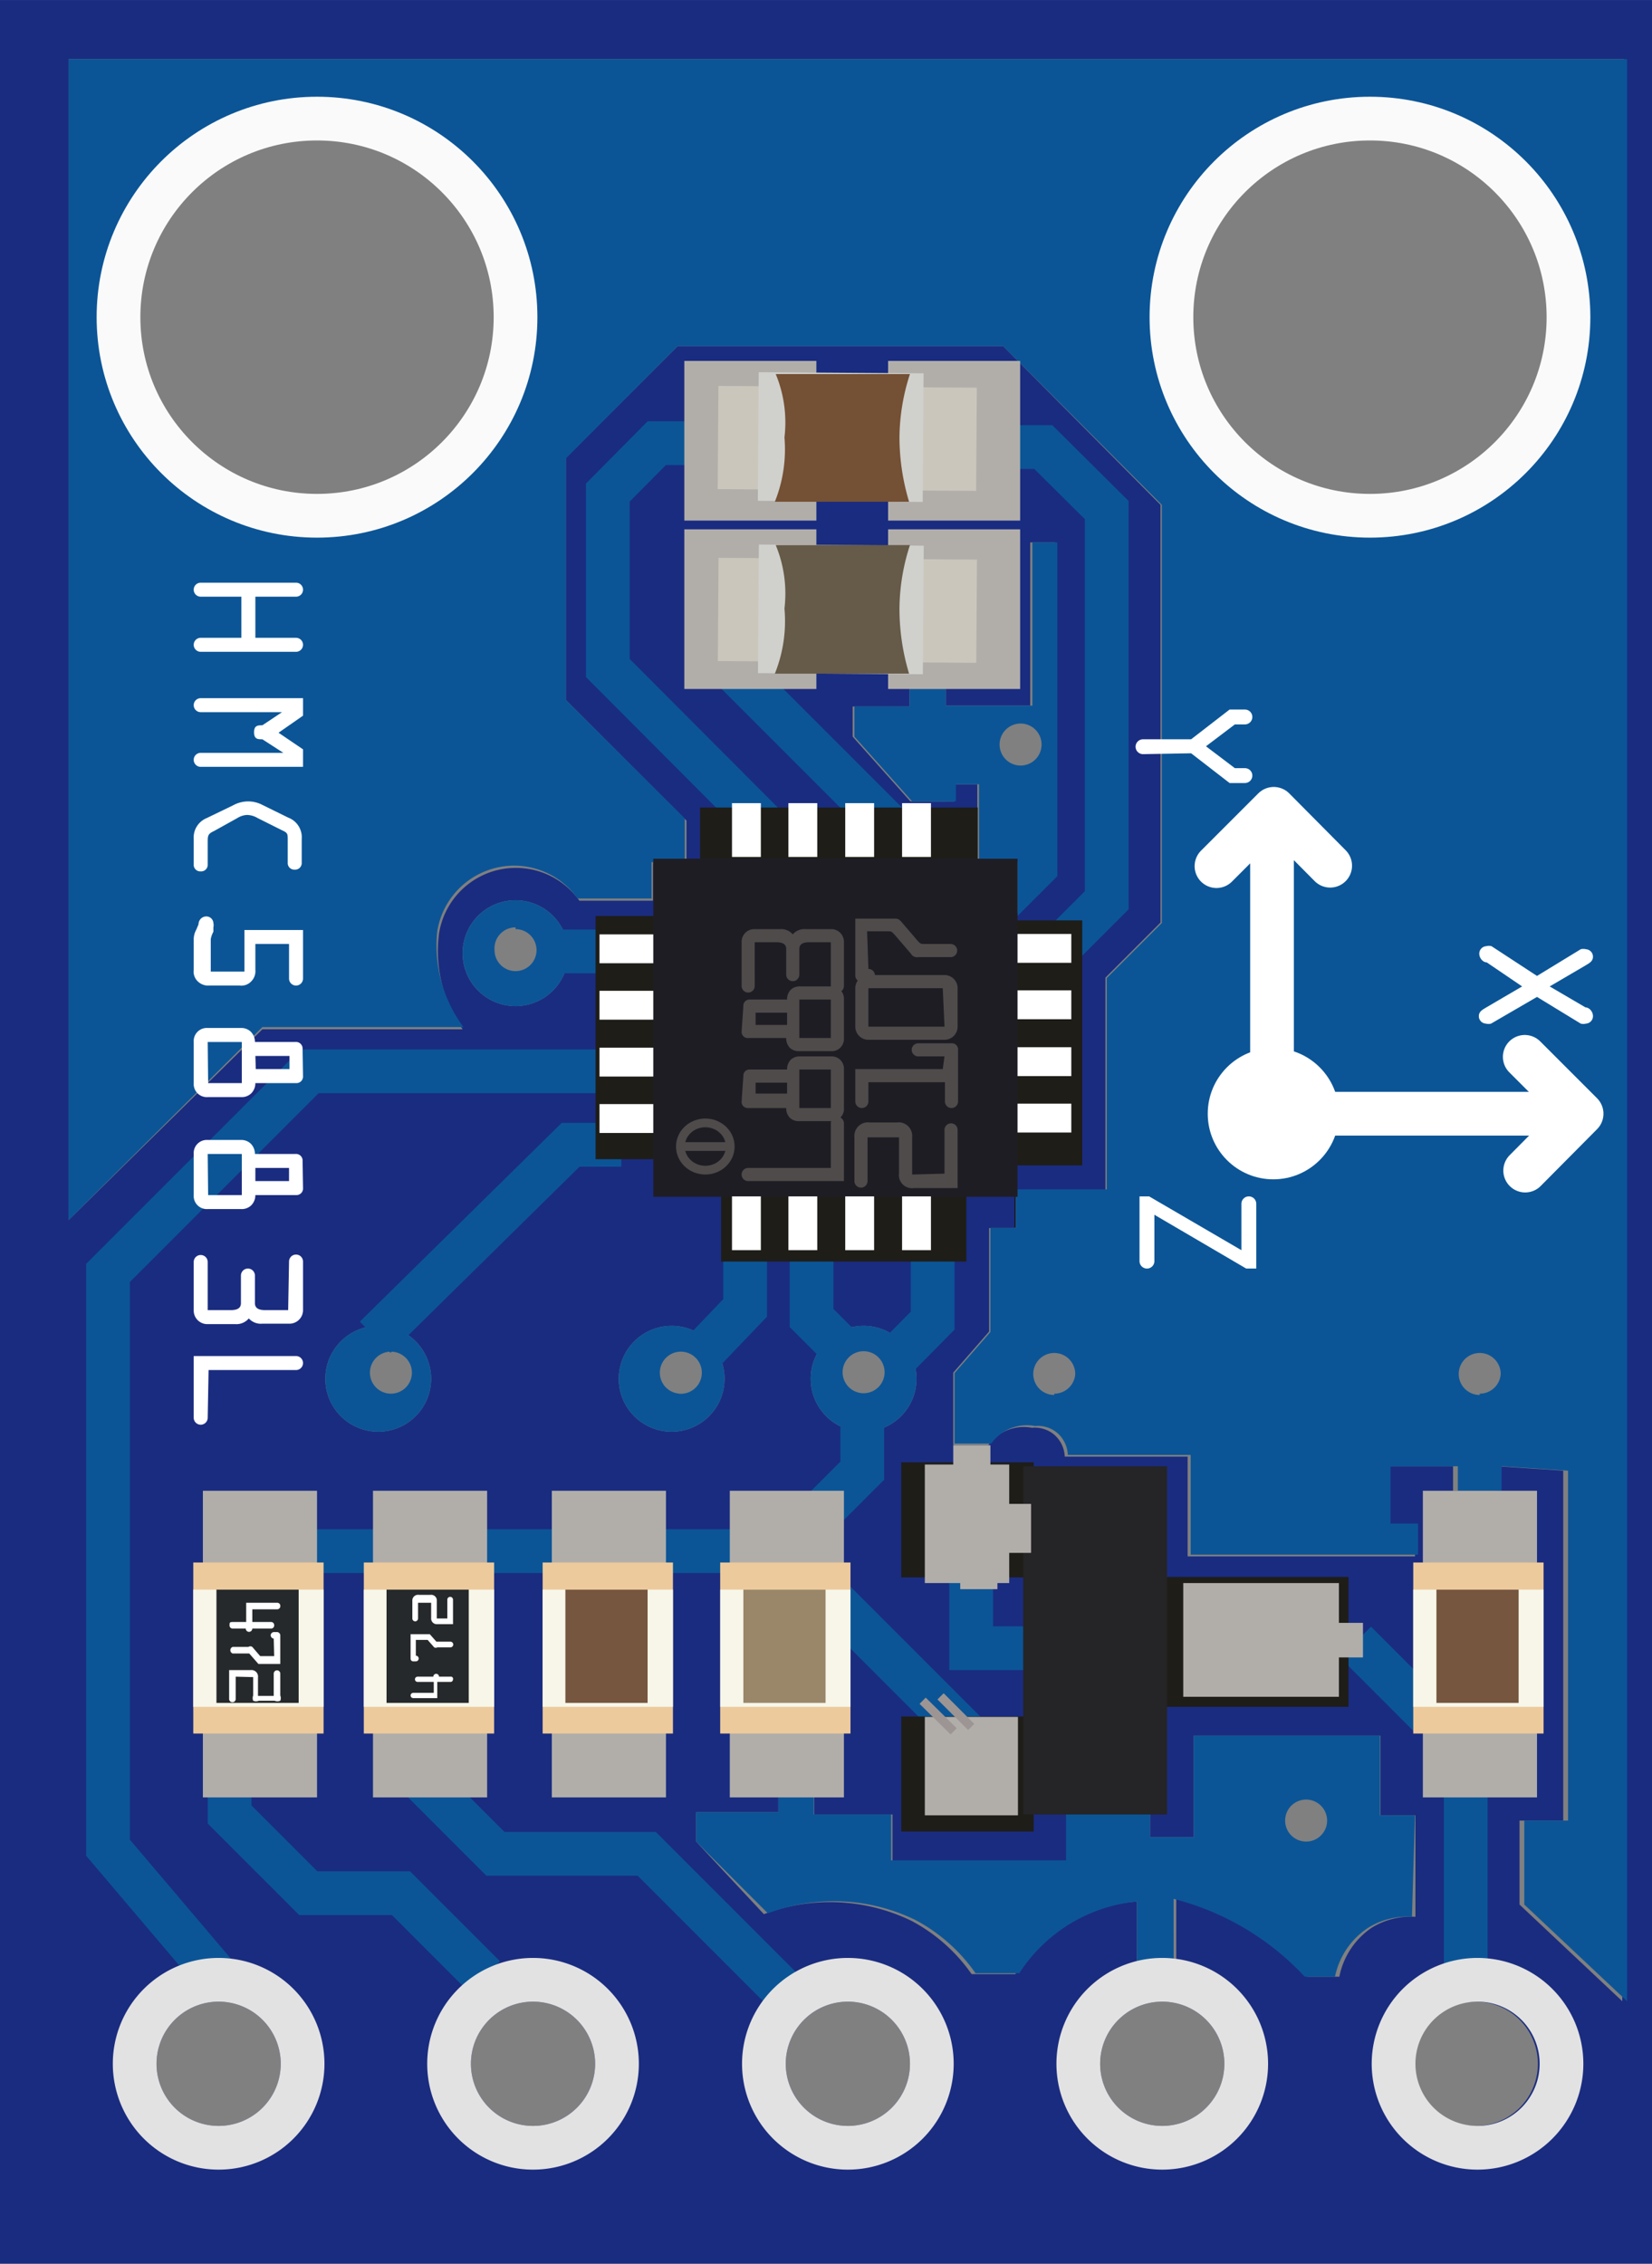 <?xml version="1.0" ?><svg height="18.26mm" viewBox="0 0 37.78 51.75" width="13.33mm" xmlns="http://www.w3.org/2000/svg">
  <rect x="0" y="0" width="37.78" height="51.75" fill="#808080" stroke="none"/>
  <title>Triple-axis Magnetometer (Compass) Board - HMC5883L</title>
  <g data-name="Dark Blue" id="Dark_Blue">
    <circle cx="33.79" cy="47.18" r="1.42" style="fill: none"/>
    <circle cx="26.59" cy="47.18" r="1.42" style="fill: none"/>
    <circle cx="4.99" cy="47.18" r="1.42" style="fill: none"/>
    <circle cx="12.19" cy="47.18" r="1.42" style="fill: none"/>
    <circle cx="19.39" cy="47.18" r="1.42" style="fill: none"/>
    <rect height="8.44" style="fill: #1b1a20" width="8.29" x="14.94" y="19.63"/>
    <rect height="1.31" style="fill: #969192" width="0.77" x="16.63" y="18.31"/>
    <rect height="1.31" style="fill: #969192" width="0.77" x="19.54" y="18.31"/>
    <rect height="1.02" style="fill: #969192" width="0.77" x="18.09" y="18.61"/>
    <rect height="1.31" style="fill: #969192" width="0.77" x="20.86" y="18.31"/>
    <rect height="0.83" style="fill: #969192" width="1.23" x="23.23" y="25.58"/>
    <rect height="0.83" style="fill: #969192" width="1.23" x="23.23" y="24.23"/>
    <rect height="0.83" style="fill: #969192" width="1.23" x="23.23" y="22.79"/>
    <rect height="0.83" style="fill: #969192" width="1.23" x="23.23" y="21.33"/>
    <rect height="1.25" style="fill: #969192" width="0.77" x="20.86" y="28.06"/>
    <rect height="1.25" style="fill: #969192" width="0.77" x="18.18" y="28.06"/>
    <rect height="1.04" style="fill: #969192" width="0.77" x="19.55" y="28.06"/>
    <rect height="1.25" style="fill: #969192" width="0.77" x="16.74" y="28.06"/>
    <rect height="0.83" style="fill: #969192" width="1.09" x="13.84" y="25.58"/>
    <rect height="0.83" style="fill: #969192" width="1.09" x="13.84" y="24.23"/>
    <rect height="0.83" style="fill: #969192" width="1.09" x="13.84" y="22.86"/>
    <rect height="0.83" style="fill: #969192" width="1.09" x="13.84" y="21.33"/>
    <circle cx="26.59" cy="47.18" r="1.42" style="fill: none"/>
    <circle cx="4.99" cy="47.18" r="1.42" style="fill: none"/>
    <circle cx="33.79" cy="47.18" r="1.42" style="fill: none"/>
    <circle cx="12.19" cy="47.18" r="1.42" style="fill: none"/>
    <circle cx="19.39" cy="47.18" r="1.42" style="fill: none"/>
    <circle cx="7.25" cy="7.25" r="4.38" style="fill: none"/>
    <circle cx="31.33" cy="7.25" r="4.38" style="fill: none"/>
    <path d="M0,0V51.75H37.78V0ZM5,48.6a1.42,1.42,0,1,1,1.42-1.42A1.42,1.42,0,0,1,5,48.6ZM8.65,32.73a1.21,1.21,0,1,1,1.21-1.21A1.21,1.21,0,0,1,8.65,32.73ZM12.19,48.6a1.42,1.42,0,1,1,1.42-1.42A1.42,1.42,0,0,1,12.19,48.6ZM10.58,21.75A1.21,1.21,0,1,1,11.79,23,1.21,1.21,0,0,1,10.58,21.75Zm3.57,9.77a1.21,1.21,0,1,1,1.21,1.21A1.21,1.21,0,0,1,14.15,31.52ZM19.39,48.6a1.42,1.42,0,1,1,1.42-1.42A1.42,1.42,0,0,1,19.39,48.6Zm7.2,0A1.42,1.42,0,1,1,28,47.18,1.42,1.42,0,0,1,26.59,48.6Zm4-3.41h-.69a6.19,6.19,0,0,0-3-1.78v1.52H26V43.47a3.62,3.62,0,0,0-2.78,1.66l-1,0a3.91,3.91,0,0,0-1.38-1.22,4.27,4.27,0,0,0-3.37-.15L15.92,42.1v-.67H17.8v-.61h.82v.66h1.79v1.09h4V41.48H26.3V42h1V39.68h4.27V41.5h.8v2.32a1.7,1.7,0,0,0-1,.25A1.76,1.76,0,0,0,30.63,45.19ZM23.56,16.13V12.4h.57V20l-.91.91V19.71h-.87V17.93h-.53v.39h-1l-1.32-1.48v-.69H20.8v-.4h.83v.38ZM19.75,30.31a1.21,1.21,0,1,1-1.21,1.21A1.21,1.21,0,0,1,19.75,30.31Zm14,18.29a1.42,1.42,0,1,1,1.42-1.42A1.42,1.42,0,0,1,33.79,48.6Zm3.35-2.85-2.35-2.21V41.62h1v-8l-1.52-.1v.56h-1v-.56H31.73v1.35h.63v.71h-5.2V33.3H24.35a.7.7,0,0,0-.25-.51.69.69,0,0,0-.5-.15,1,1,0,0,0-1,.4H21.8V31.38l.82-.94,0-2.37h.58v-.87h2.08V22.35l1.26-1.26V11.54L22.94,7.91H15.5l-2.56,2.56V16l2.76,2.76v1h-.76v.83H13.25a1.78,1.78,0,0,0-3.21.75,3.12,3.12,0,0,0,.54,2.19H6L1.57,27.89V1.35H37.14Z" style="fill: #1a2c80"/>
    <path d="M1.57,27.89,6,23.48h4.6A3.12,3.12,0,0,1,10,21.29a1.78,1.78,0,0,1,3.21-.75h1.69v-.83h.76v-1L12.94,16V10.48L15.5,7.91h7.44l3.63,3.63V21.1l-1.26,1.26v4.83H23.23v.88h-.58l0,2.38-.82.94V33h.84a1,1,0,0,1,1-.4.69.69,0,0,1,.5.15.7.7,0,0,1,.25.51h2.81v2.28h5.2v-.71h-.63V33.52h1.54v.56h1v-.56l1.52.1v8h-1v1.92l2.35,2.21V1.35H1.57Zm22.54,4a.48.48,0,1,1,.48-.48A.48.48,0,0,1,24.11,31.86Zm9.73,0a.48.48,0,1,1,.48-.48A.48.48,0,0,1,33.84,31.86Zm-2.5-29A4.38,4.38,0,1,1,27,7.25,4.37,4.37,0,0,1,31.33,2.88Zm-24.08,0A4.38,4.38,0,1,1,2.88,7.25,4.37,4.37,0,0,1,7.25,2.88Z" style="fill: #0b5597"/>
    <path d="M20.8,15.75v.4H19.54v.69l1.32,1.48h1v-.39h.53v1.78h.88v1.23l.91-.91V12.4h-.57v3.73H21.63v-.38Zm2.54.79a.48.48,0,1,1-.48.48A.48.48,0,0,1,23.33,16.54Z" style="fill: #0b5597"/>
    <path d="M8.65,30.31a1.21,1.21,0,1,0,1.21,1.21A1.21,1.21,0,0,0,8.65,30.31Zm.29,1.55a.48.48,0,1,1,.48-.48A.48.48,0,0,1,8.94,31.86Z" style="fill: #0b5597"/>
    <path d="M16.57,31.52a1.21,1.21,0,1,0-1.21,1.21A1.21,1.21,0,0,0,16.57,31.52Zm-1,.34a.48.48,0,1,1,.48-.48A.48.48,0,0,1,15.52,31.86Z" style="fill: #0b5597"/>
    <path d="M18.54,31.52a1.21,1.21,0,1,0,1.21-1.21A1.21,1.21,0,0,0,18.54,31.52Zm1.21-.63a.48.48,0,1,1-.48.48A.48.48,0,0,1,19.75,30.89Z" style="fill: #0b5597"/>
    <path d="M11.79,23a1.21,1.21,0,1,0-1.21-1.21A1.21,1.21,0,0,0,11.79,23Zm0-1.76a.48.48,0,1,1-.48.48A.48.48,0,0,1,11.79,21.2Z" style="fill: #0b5597"/>
    <path d="M32.36,41.5h-.8V39.68H27.3V42h-1v-.56H24.38v1.09h-4V41.48H18.61v-.66H17.8v.61H15.92v.67l1.64,1.64a4.27,4.27,0,0,1,3.37.15,3.91,3.91,0,0,1,1.38,1.22l1,0A3.62,3.62,0,0,1,26,43.47v1.45h.84V43.41a6.19,6.19,0,0,1,3,1.78h.69a1.76,1.76,0,0,1,.76-1.12,1.7,1.7,0,0,1,1-.25Zm-2.49.6a.48.48,0,1,1,.48-.48A.48.48,0,0,1,29.87,42.1Z" style="fill: #0b5597"/>
  </g>
  <g data-name="Light Blue" id="Light_Blue">
    <line style="fill: none;stroke: #0b5597;stroke-miterlimit: 10" x1="16.52" x2="20.44" y1="15.06" y2="18.98"/>
    <polyline points="24.14 21.75 25.31 20.58 25.31 11.66 23.86 10.22 22.94 10.22" style="fill: none;stroke: #0b5597;stroke-miterlimit: 10"/>
    <polyline points="17.59 18.97 13.9 15.27 13.9 11.26 15.02 10.13 16.08 10.13" style="fill: none;stroke: #0b5597;stroke-miterlimit: 10"/>
    <path d="M5.11,45.35,2.47,42.24V29.1l4.61-4.61h7.31" style="fill: none;stroke: #0b5597;stroke-miterlimit: 10"/>
    <polyline points="8.58 30.57 13.05 26.17 14.21 26.17" style="fill: none;stroke: #0b5597;stroke-miterlimit: 10"/>
    <polyline points="9.5 40.55 11.33 42.38 14.79 42.38 18.09 45.68" style="fill: none;stroke: #0b5597;stroke-miterlimit: 10"/>
    <polyline points="5.25 40.46 5.25 41.48 7.05 43.28 9.17 43.28 11.08 45.19" style="fill: none;stroke: #0b5597;stroke-miterlimit: 10"/>
    <line style="fill: none;stroke: #0b5597;stroke-miterlimit: 10" x1="33.52" x2="33.52" y1="40.69" y2="45.13"/>
    <line style="fill: none;stroke: #0b5597;stroke-miterlimit: 10" x1="12.49" x2="14.75" y1="21.75" y2="21.75"/>
    <polyline points="15.94 31.05 17.04 29.9 17.04 28.69" style="fill: none;stroke: #0b5597;stroke-miterlimit: 10"/>
    <polyline points="18.56 28.83 18.56 30.13 19.35 30.92" style="fill: none;stroke: #0b5597;stroke-miterlimit: 10"/>
    <polyline points="20.38 31.15 21.33 30.19 21.33 27.32" style="fill: none;stroke: #0b5597;stroke-miterlimit: 10"/>
    <polyline points="18.82 34.52 19.72 33.62 19.72 32.09" style="fill: none;stroke: #0b5597;stroke-miterlimit: 10"/>
    <line style="fill: none;stroke: #0b5597;stroke-miterlimit: 10" x1="31" x2="32.68" y1="37.54" y2="39.22"/>
    <polyline points="22.21 39.74 17.93 35.46 5.36 35.46" style="fill: none;stroke: #0b5597;stroke-miterlimit: 10"/>
    <polyline points="22.21 35.82 22.21 37.68 24.78 37.68" style="fill: none;stroke: #0b5597;stroke-miterlimit: 10"/>
  </g>
  <g id="Conectori">
    <rect height="5.6" style="fill: #1e1d18" width="1.52" x="23.23" y="21.04"/>
    <rect height="1.52" style="fill: #1e1d18" width="5.61" x="16.49" y="27.32"/>
    <rect height="5.56" style="fill: #1e1d18" width="1.42" x="13.62" y="20.94"/>
    <rect height="1.17" style="fill: #1e1d18" width="6.35" x="16.01" y="18.46"/>
    <rect height="3.65" style="fill: #b1aeaa" width="3.02" x="15.65" y="12.1"/>
    <rect height="3.65" style="fill: #b1aeaa" width="3.02" x="20.31" y="12.1"/>
    <rect height="3.65" style="fill: #b1aeaa" width="3.02" x="15.65" y="8.25"/>
    <rect height="3.65" style="fill: #b1aeaa" width="3.02" x="20.31" y="8.25"/>
    <rect height="2.63" style="fill: #1e1d18" width="3.03" x="20.61" y="33.43"/>
    <rect height="2.63" style="fill: #1e1d18" width="3.03" x="20.61" y="39.24"/>
    <rect height="2.97" style="fill: #1e1d18" width="4.25" x="26.59" y="36.05"/>
    <rect height="7.96" style="fill: #252426" width="3.29" x="23.4" y="33.52"/>
    <rect height="7.73" style="fill: #1f1d24" width="8.33" x="14.94" y="19.63"/>
    <g>
      <rect height="1.23" style="fill: #fff" width="0.66" x="16.74" y="27.35"/>
      <rect height="1.23" style="fill: #fff" width="0.66" x="18.03" y="27.35"/>
      <rect height="1.23" style="fill: #fff" width="0.66" x="19.33" y="27.35"/>
      <rect height="1.23" style="fill: #fff" width="0.66" x="20.63" y="27.35"/>
    </g>
    <g>
      <rect height="1.23" style="fill: #fff" width="0.66" x="16.74" y="18.36"/>
      <rect height="1.23" style="fill: #fff" width="0.66" x="18.03" y="18.36"/>
      <rect height="1.23" style="fill: #fff" width="0.66" x="19.33" y="18.36"/>
      <rect height="1.23" style="fill: #fff" width="0.66" x="20.63" y="18.36"/>
    </g>
    <g>
      <rect height="1.23" style="fill: #fff" transform="translate(-11.24 39.89) rotate(-90)" width="0.66" x="13.99" y="24.95"/>
      <rect height="1.23" style="fill: #fff" transform="translate(-9.95 38.6) rotate(-90)" width="0.66" x="13.99" y="23.66"/>
      <rect height="1.23" style="fill: #fff" transform="translate(-8.65 37.3) rotate(-90)" width="0.66" x="13.99" y="22.36"/>
      <rect height="1.23" style="fill: #fff" transform="translate(-7.36 36.01) rotate(-90)" width="0.66" x="13.99" y="21.07"/>
    </g>
    <g>
      <rect height="1.23" style="fill: #fff" transform="translate(-1.68 49.45) rotate(-90)" width="0.66" x="23.56" y="24.95"/>
      <rect height="1.23" style="fill: #fff" transform="translate(-0.39 48.16) rotate(-90)" width="0.66" x="23.56" y="23.66"/>
      <rect height="1.23" style="fill: #fff" transform="translate(0.91 46.86) rotate(-90)" width="0.66" x="23.56" y="22.36"/>
      <rect height="1.23" style="fill: #fff" transform="translate(2.2 45.57) rotate(-90)" width="0.66" x="23.56" y="21.07"/>
    </g>
  </g>
  <g id="Gauri">
    <g>
      <rect height="2.36" style="fill: #cac6bb" transform="translate(0.07 -0.13) rotate(0.39)" width="5.91" x="16.42" y="8.84"/>
      <rect height="2.94" style="fill: #d0d1cd" transform="translate(0.07 -0.13) rotate(0.39)" width="3.77" x="17.34" y="8.52"/>
      <path d="M20.79,11.47l-3.07,0A3.22,3.22,0,0,0,17.94,10a2.89,2.89,0,0,0-.2-1.45l3.07,0A4.79,4.79,0,0,0,20.57,10,5.16,5.16,0,0,0,20.79,11.47Z" style="fill: #745034"/>
    </g>
    <g>
      <rect height="2.36" style="fill: #cac6bb" transform="translate(0.1 -0.13) rotate(0.39)" width="5.91" x="16.42" y="12.77"/>
      <rect height="2.94" style="fill: #d0d1cd" transform="translate(0.1 -0.13) rotate(0.39)" width="3.77" x="17.34" y="12.46"/>
      <path d="M20.79,15.4l-3.07,0a3.22,3.22,0,0,0,.22-1.49,2.89,2.89,0,0,0-.2-1.45l3.07,0a4.79,4.79,0,0,0-.24,1.45A5.16,5.16,0,0,0,20.79,15.4Z" style="fill: #665a48"/>
    </g>
  </g>
  <g data-name="Layer 4" id="Layer_4">
    <rect height="2.6" style="fill: #b1aeaa" width="3.56" x="27.06" y="36.19"/>
    <rect height="0.79" style="fill: #b1aeaa" width="0.75" x="30.42" y="37.1"/>
    <polygon points="23.58 34.38 23.08 34.38 23.08 33.48 22.65 33.48 22.65 33.04 21.8 33.04 21.8 33.48 21.15 33.48 21.15 36.19 21.96 36.19 21.96 36.33 22.81 36.33 22.81 36.19 23.08 36.19 23.08 35.5 23.58 35.5 23.58 34.38" style="fill: #b1aeaa"/>
    <rect height="2.25" style="fill: #b1aeaa" width="2.13" x="21.15" y="39.25"/>
    <line style="fill: none;stroke: #9c9594;stroke-miterlimit: 10;stroke-width: 0.2px" x1="21.81" x2="21.1" y1="39.58" y2="38.88"/>
    <line style="fill: none;stroke: #9c9594;stroke-miterlimit: 10;stroke-width: 0.2px" x1="22.21" x2="21.51" y1="39.48" y2="38.78"/>
  </g>
  <g data-name="Layer 9" id="Layer_9">
    <path d="M24,21.68" style="fill: none;stroke: #0f314c;stroke-miterlimit: 10"/>
  </g>
  <g id="PAths">
    <path d="M5,44.76a2.42,2.42,0,1,0,2.42,2.42A2.42,2.42,0,0,0,5,44.76ZM5,48.6a1.42,1.42,0,1,1,1.42-1.42A1.42,1.42,0,0,1,5,48.6Z" data-name="5" id="_5" style="fill: #e2e2e2"/>
    <path d="M12.19,44.76a2.42,2.42,0,1,0,2.42,2.42A2.42,2.42,0,0,0,12.19,44.76Zm0,3.84a1.42,1.42,0,1,1,1.42-1.42A1.42,1.42,0,0,1,12.19,48.6Z" data-name="4" id="_4" style="fill: #e2e2e2"/>
    <path d="M19.39,44.76a2.42,2.42,0,1,0,2.42,2.42A2.42,2.42,0,0,0,19.39,44.76Zm0,3.84a1.42,1.42,0,1,1,1.42-1.42A1.42,1.42,0,0,1,19.39,48.6Z" data-name="3" id="_3" style="fill: #e2e2e2"/>
    <path d="M26.59,44.76A2.42,2.42,0,1,0,29,47.18,2.42,2.42,0,0,0,26.59,44.76Zm0,3.84A1.42,1.42,0,1,1,28,47.18,1.42,1.42,0,0,1,26.59,48.6Z" data-name="2" id="_2" style="fill: #e2e2e2"/>
    <path d="M33.79,44.76a2.42,2.42,0,1,0,2.42,2.42A2.42,2.42,0,0,0,33.79,44.76Zm0,3.84a1.42,1.42,0,1,1,1.42-1.42A1.42,1.42,0,0,1,33.79,48.6Z" data-name="1" id="_1" style="fill: #e2e2e2"/>
    <circle cx="7.25" cy="7.25" r="4.54" style="fill: none;stroke: #fafafa;stroke-miterlimit: 10"/>
    <circle cx="31.33" cy="7.25" r="4.54" style="fill: none;stroke: #fafafa;stroke-miterlimit: 10"/>
  </g>
  <g id="Connectors">
    <circle cx="33.79" cy="47.18" data-cir-type="male" id="circuitoCon_VCC" r="1.42" style="fill: none"/>
    <circle cx="26.59" cy="47.18" data-cir-type="male" id="circuitoCon_GND" r="1.42" style="fill: none"/>
    <circle cx="19.4" cy="47.18" data-cir-type="male" id="circuitoCon_SCL" r="1.42" style="fill: none"/>
    <circle cx="12.19" cy="47.18" data-cir-type="male" id="circuitoCon_SDA" r="1.42" style="fill: none"/>
  </g>
  <g id="text">
    <g>
      <path d="M19,25.68a.15.15,0,0,1,.3,0V27H17.11a.15.15,0,0,1,0-.3H19Z" style="fill: #4e4b4a"/>
      <path d="M17,24.6a.14.14,0,0,1,.15-.15H18a.31.31,0,0,1,.08-.22.29.29,0,0,1,.22-.08H19a.28.28,0,0,1,.3.3v.88a.28.28,0,0,1-.3.3h-.72a.29.29,0,0,1-.22-.08.31.31,0,0,1-.08-.22h-.87a.14.14,0,0,1-.15-.15Zm1,.15h-.72V25H18Zm1-.3h-.72v.88H19Z" style="fill: #4e4b4a"/>
      <path d="M17,23a.14.14,0,0,1,.15-.15H18a.31.31,0,0,1,.08-.22.29.29,0,0,1,.22-.08H19a.28.28,0,0,1,.3.3v.88a.28.28,0,0,1-.3.3h-.72a.29.29,0,0,1-.22-.08.31.31,0,0,1-.08-.22h-.87a.14.14,0,0,1-.15-.15Zm1,.15h-.72v.28H18Zm1-.3h-.72v.88H19Z" style="fill: #4e4b4a"/>
      <path d="M17.26,22.54a.15.15,0,0,1-.3,0v-1a.29.29,0,0,1,.3-.3h.58a.35.35,0,0,1,.29.12.35.35,0,0,1,.29-.12H19a.29.29,0,0,1,.3.3v1a.15.15,0,0,1-.3,0v-1h-.5c-.17,0-.22.07-.22.15v.59a.15.15,0,1,1-.3,0v-.59c0-.08-.05-.15-.22-.15h-.5Z" style="fill: #4e4b4a"/>
    </g>
    <g>
      <path d="M21.6,26.83v-1a.15.15,0,0,1,.3,0v1.33h-1a.3.3,0,0,1-.34-.34V26h-.72v1a.15.15,0,0,1-.3,0V26a.31.31,0,0,1,.35-.34h.62a.31.31,0,0,1,.35.34v.85Z" style="fill: #4e4b4a"/>
      <path d="M21.6,24.15H21a.15.15,0,1,1,0-.3h.76a.14.14,0,0,1,.15.15v1.18a.15.15,0,0,1-.3,0v-.44H19.86v.44a.15.15,0,0,1-.3,0v-.74h2Z" style="fill: #4e4b4a"/>
      <path d="M19.56,22.59a.3.3,0,0,1,.3-.3H21.6a.3.3,0,0,1,.3.3v.88a.3.3,0,0,1-.3.3H19.86a.3.3,0,0,1-.3-.3Zm2,0H19.86v.88H21.6Z" style="fill: #4e4b4a"/>
      <path d="M19.86,22.15a.15.15,0,1,1,0,.3h-.15a.15.15,0,0,1-.15-.15V21h.87c.1,0,.12,0,.19.08l.36.42c.07.08.08.08.18.08h.58a.15.15,0,0,1,0,.3H21a.16.16,0,0,1-.17-.08l-.36-.42c-.09-.1-.08-.09-.22-.09h-.42Z" style="fill: #4e4b4a"/>
    </g>
    <g>
      <g>
        <rect height="2.26" style="fill: #b1aeaa" width="2.61" x="4.64" y="34.08"/>
        <rect height="2.26" style="fill: #b1aeaa" width="2.61" x="4.64" y="38.83"/>
        <rect height="3.91" style="fill: #edca9c" width="2.98" x="4.42" y="35.72"/>
        <rect height="2.68" style="fill: #f7f6e9" width="2.98" x="4.42" y="36.34"/>
      </g>
      <rect height="2.59" style="fill: #26292b" width="1.88" x="4.95" y="36.34"/>
      <g>
        <path d="M5.77,37.08H6.2a.07.07,0,0,1,.07.07.07.07,0,0,1-.07.08H5.77a.07.07,0,0,1-.15,0H5.32a.07.07,0,0,1-.07-.08c0-.05,0-.07.07-.07h.31v-.44h.71a.07.07,0,0,1,.07.08.07.07,0,0,1-.07.07H5.77Z" style="fill: #fff"/>
        <path d="M6.26,37.46a.08.08,0,0,1-.07-.08.08.08,0,0,1,.07-.07h.08a.08.08,0,0,1,.07.07v.66H6c-.05,0-.06,0-.09,0L5.7,37.8s0,0-.09,0H5.32a.08.08,0,0,1,0-.15h.36a.08.08,0,0,1,.09,0l.18.21s0,0,.11,0h.21Z" style="fill: #fff"/>
        <path d="M5.39,38.33v.51a.07.07,0,0,1-.15,0v-.66h.49a.15.15,0,0,1,.17.17v.42h.36v-.51a.07.07,0,0,1,.15,0v.5a.16.16,0,0,1,0,.12.16.16,0,0,1-.13,0H5.92a.16.16,0,0,1-.13,0,.16.16,0,0,1,0-.12v-.42Z" style="fill: #fff"/>
      </g>
    </g>
    <g>
      <g>
        <rect height="2.26" style="fill: #b1aeaa" width="2.61" x="8.53" y="34.08"/>
        <rect height="2.26" style="fill: #b1aeaa" width="2.61" x="8.53" y="38.83"/>
        <rect height="3.91" style="fill: #edca9c" width="2.98" x="8.32" y="35.72"/>
        <rect height="2.68" style="fill: #f7f6e9" width="2.98" x="8.32" y="36.34"/>
      </g>
      <rect height="2.59" style="fill: #26292b" width="1.88" x="8.84" y="36.34"/>
    </g>
    <g>
      <g>
        <rect height="2.26" style="fill: #b1aeaa" width="2.61" x="12.62" y="34.08"/>
        <rect height="2.26" style="fill: #b1aeaa" width="2.61" x="12.62" y="38.83"/>
        <rect height="3.91" style="fill: #edca9c" width="2.98" x="12.41" y="35.72"/>
        <rect height="2.68" style="fill: #f7f6e9" width="2.98" x="12.41" y="36.34"/>
      </g>
      <rect height="2.59" style="fill: #76563f" width="1.88" x="12.93" y="36.34"/>
    </g>
    <g>
      <g>
        <rect height="2.26" style="fill: #b1aeaa" width="2.61" x="32.54" y="34.08"/>
        <rect height="2.26" style="fill: #b1aeaa" width="2.61" x="32.54" y="38.83"/>
        <rect height="3.91" style="fill: #edca9c" width="2.98" x="32.32" y="35.72"/>
        <rect height="2.68" style="fill: #f7f6e9" width="2.98" x="32.32" y="36.34"/>
      </g>
      <rect height="2.59" style="fill: #76563f" width="1.88" x="32.85" y="36.34"/>
    </g>
    <g>
      <g>
        <rect height="2.26" style="fill: #b1aeaa" width="2.61" x="16.69" y="34.08"/>
        <rect height="2.26" style="fill: #b1aeaa" width="2.61" x="16.69" y="38.83"/>
        <rect height="3.91" style="fill: #edca9c" width="2.98" x="16.47" y="35.72"/>
        <rect height="2.68" style="fill: #f7f6e9" width="2.98" x="16.47" y="36.34"/>
      </g>
      <rect height="2.59" style="fill: #9a876a" width="1.88" x="17" y="36.34"/>
    </g>
    <ellipse cx="16.13" cy="26.21" rx="0.57" ry="0.54" style="fill: none;stroke: #4e4b4a;stroke-miterlimit: 10;stroke-width: 0.2px"/>
    <line style="fill: none;stroke: #4e4b4a;stroke-miterlimit: 10;stroke-width: 0.2px" x1="15.56" x2="16.7" y1="26.21" y2="26.21"/>
    <circle cx="29.12" cy="25.46" r="1.5" style="fill: #fff"/>
    <line style="fill: none;stroke: #fff;stroke-linecap: round;stroke-miterlimit: 10" x1="29.38" x2="35.52" y1="25.46" y2="25.46"/>
    <line style="fill: none;stroke: #fff;stroke-linecap: round;stroke-miterlimit: 10" x1="29.09" x2="29.09" y1="25.46" y2="19.31"/>
    <polyline points="27.82 19.8 29.13 18.49 30.42 19.79" style="fill: none;stroke: #fff;stroke-linecap: round;stroke-linejoin: round"/>
    <polyline points="34.87 24.16 36.17 25.46 34.88 26.76" style="fill: none;stroke: #fff;stroke-linecap: round;stroke-linejoin: round"/>
    <path d="M26.14,17.24a.17.17,0,1,1,0-.34h1.1l.88-.68h.35a.17.17,0,1,1,0,.34h-.23l-.66.5.66.5h.23a.17.17,0,1,1,0,.34h-.35l-.88-.68Z" style="fill: #fff"/>
    <path d="M28.5,29l-2.1-1.23v1.06a.17.17,0,0,1-.34,0V27.35h.22l2.11,1.23V27.52a.17.17,0,0,1,.34,0V29Z" style="fill: #fff"/>
    <path d="M35.15,22.31l1-.61a.23.23,0,0,1,.12,0,.17.17,0,0,1,.16.17c0,.11-.09.15-.17.2l-.82.48.82.48c.08,0,.17.09.17.2a.17.17,0,0,1-.16.17.23.23,0,0,1-.12,0l-1-.61-1.05.61a.23.23,0,0,1-.12,0,.17.17,0,0,1-.16-.17c0-.11.09-.15.17-.2l.82-.48L34,22c-.08,0-.17-.09-.17-.2a.17.17,0,0,1,.16-.17.23.23,0,0,1,.12,0Z" style="fill: #fff"/>
    <g>
      <path d="M5.52,13.64H4.59a.16.16,0,0,1,0-.32H6.77a.16.16,0,1,1,0,.32H5.84v.94h.93a.16.16,0,1,1,0,.32H4.59a.16.16,0,0,1,0-.32h.93Z" style="fill: #fff"/>
      <path d="M6.93,17.13v.4H4.59a.16.16,0,0,1,0-.32H6.48L6,16.9H6c-.1,0-.19,0-.19-.16s.09-.16.19-.16H6l.45-.3H4.59a.16.16,0,0,1,0-.32H6.93v.4l-.56.39Z" style="fill: #fff"/>
      <path d="M4.43,19.18a.48.48,0,0,1,.3-.48l.6-.29a.72.72,0,0,1,.34-.09A.7.7,0,0,1,6,18.4l.59.29a.48.48,0,0,1,.31.49v.54a.15.15,0,0,1-.16.16.15.15,0,0,1-.16-.16V19.2c0-.14,0-.16-.13-.22l-.56-.28a.49.49,0,0,0-.24-.07.45.45,0,0,0-.22.07L4.89,19c-.13.06-.14.1-.14.24v.52a.15.15,0,0,1-.16.16.15.15,0,0,1-.16-.16Z" style="fill: #fff"/>
      <path d="M5.84,21.58v.59a.33.33,0,0,1-.09.26.31.31,0,0,1-.27.1H4.79a.34.34,0,0,1-.25-.08.31.31,0,0,1-.11-.28v-.71a.47.47,0,0,1,.06-.21l.05-.12c0-.09.07-.18.18-.18a.16.16,0,0,1,.16.15.23.23,0,0,1,0,.1l0,.1a.55.55,0,0,0-.06.17v.74h.77v-.95H6.93v1.11a.16.16,0,0,1-.32,0v-.79Z" style="fill: #fff"/>
      <path d="M6.93,24.6a.15.15,0,0,1-.16.16H5.84a.33.33,0,0,1-.09.23.31.31,0,0,1-.23.09H4.75a.3.3,0,0,1-.32-.32v-.94a.3.3,0,0,1,.32-.32h.76a.31.31,0,0,1,.23.09.33.33,0,0,1,.09.23h.93a.15.15,0,0,1,.16.16Zm-2.17.16h.77v-.94H4.75Zm1.09-.32h.77v-.3H5.84Z" style="fill: #fff"/>
      <path d="M6.93,27.16a.15.15,0,0,1-.16.16H5.84a.33.33,0,0,1-.09.23.31.31,0,0,1-.23.09H4.75a.3.3,0,0,1-.32-.32v-.94a.3.3,0,0,1,.32-.32h.76a.31.31,0,0,1,.23.09.33.33,0,0,1,.09.23h.93a.15.15,0,0,1,.16.16Zm-2.17.16h.77v-.94H4.75ZM5.84,27h.77v-.3H5.84Z" style="fill: #fff"/>
      <path d="M6.61,28.84a.16.16,0,0,1,.32,0v1.1a.31.31,0,0,1-.32.32H6a.37.37,0,0,1-.31-.12.37.37,0,0,1-.31.13H4.75a.31.31,0,0,1-.32-.32v-1.1a.16.16,0,0,1,.32,0v1.1h.53c.18,0,.23-.07.23-.16v-.63a.16.16,0,0,1,.32,0v.63c0,.09.05.16.23.16h.53Z" style="fill: #fff"/>
      <path d="M4.75,32.41a.16.16,0,0,1-.32,0V31H6.77a.16.16,0,1,1,0,.32h-2Z" style="fill: #fff"/>
    </g>
    <g>
      <path d="M9.92,38.45H9.55a.06.06,0,0,1,0-.12h.36a.06.06,0,0,1,.13,0h.26a.05.05,0,0,1,.06.06s0,.06-.06.06H10v.37H9.45a.06.06,0,0,1,0-.12h.47Z" style="fill: #fff"/>
      <path d="M9.51,37.85a.06.06,0,0,1,0,.13H9.45a.06.06,0,0,1-.06-.06v-.56h.36s0,0,.08,0l.15.17s0,0,.08,0h.24a.06.06,0,0,1,0,.13H10a.07.07,0,0,1-.07,0l-.15-.17s0,0-.09,0H9.51Z" style="fill: #fff"/>
      <path d="M10.23,37v-.43a.06.06,0,0,1,.13,0v.56H10a.13.13,0,0,1-.14-.14v-.35h-.3V37a.06.06,0,0,1-.13,0V36.6a.13.13,0,0,1,.15-.14h.26a.13.13,0,0,1,.15.14V37Z" style="fill: #fff"/>
    </g>
  </g>
</svg>